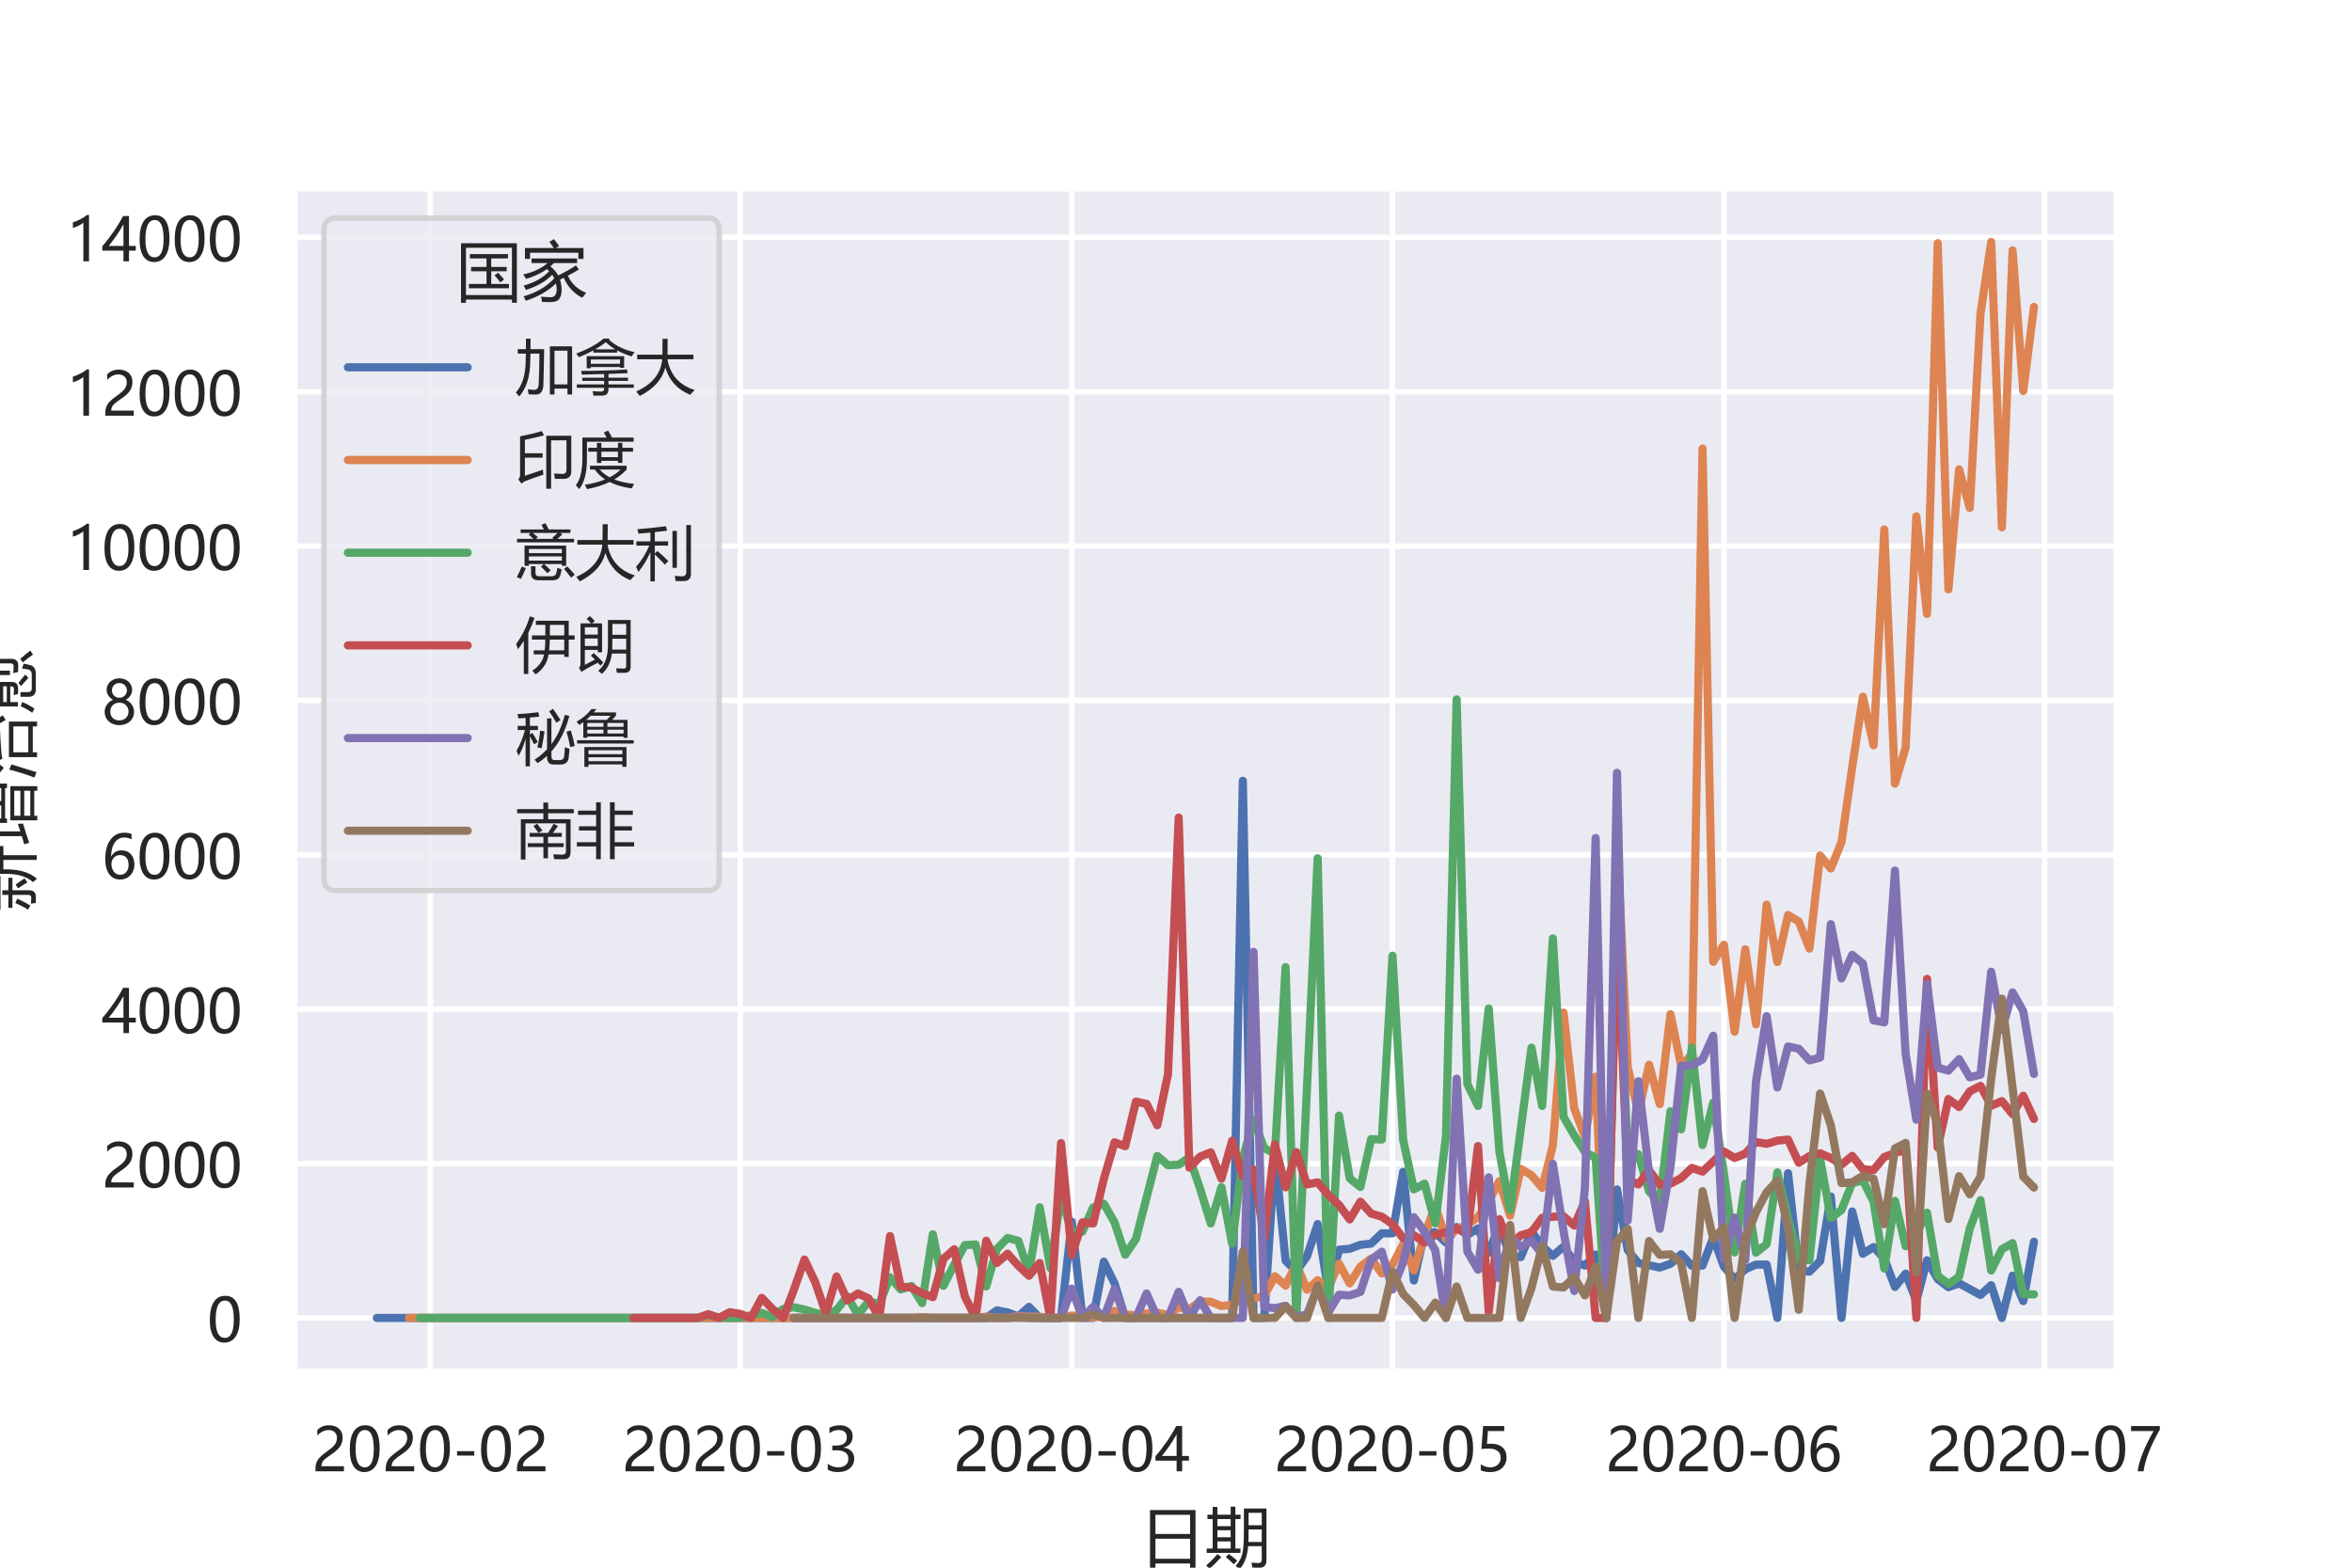 <?xml version="1.0" encoding="utf-8" standalone="no"?>
<!DOCTYPE svg PUBLIC "-//W3C//DTD SVG 1.1//EN"
  "http://www.w3.org/Graphics/SVG/1.1/DTD/svg11.dtd">
<!-- Created with matplotlib (https://matplotlib.org/) -->
<svg height="288pt" version="1.1" viewBox="0 0 432 288" width="432pt" xmlns="http://www.w3.org/2000/svg" xmlns:xlink="http://www.w3.org/1999/xlink">
 <defs>
  <style type="text/css">*{stroke-linecap:butt;stroke-linejoin:round;}</style>
 </defs>
 <g id="figure_1">
  <g id="patch_1">
   <path d="M 0 288 
L 432 288 
L 432 0 
L 0 0 
z
" style="fill:#ffffff;"/>
  </g>
  <g id="axes_1">
   <g id="patch_2">
    <path d="M 54 252 
L 388.8 252 
L 388.8 34.56 
L 54 34.56 
z
" style="fill:#eaeaf2;"/>
   </g>
   <g id="matplotlib.axis_1">
    <g id="xtick_1">
     <g id="line2d_1">
      <path clip-path="url(#p9fa2fd46ca)" d="M 79.036 252 
L 79.036 34.56 
" style="fill:none;stroke:#ffffff;stroke-linecap:round;"/>
     </g>
     <g id="text_1">
      <!-- 2020-02 -->
      <g style="fill:#262626;" transform="translate(57.305 270.293)scale(0.11 -0.11)">
       <defs>
        <path d="M 41.656 55.812 
Q 41.656 61.922 37.797 65.406 
Q 33.938 68.891 27.297 68.891 
Q 22.609 68.891 17.812 66.5 
Q 13.031 64.109 8.891 59.672 
L 8.891 68.953 
Q 12.594 72.797 17.297 74.844 
Q 22.016 76.906 28.375 76.906 
Q 38.625 76.906 44.875 71.406 
Q 51.125 65.922 51.125 56.547 
Q 51.125 48.188 47.281 42.078 
Q 43.453 35.984 34.188 29.594 
Q 24.703 23.047 21.5 20.219 
Q 18.312 17.391 17.031 14.797 
Q 15.766 12.203 15.766 8.5 
L 53.375 8.5 
L 53.375 0 
L 5.812 0 
L 5.812 3.766 
Q 5.812 10.297 7.594 14.859 
Q 9.375 19.438 13.469 23.75 
Q 17.578 28.078 26.266 34.125 
Q 35.156 40.375 38.406 45.094 
Q 41.656 49.812 41.656 55.812 
z
" id="MicrosoftYaHei-50"/>
        <path d="M 4.438 36.328 
Q 4.438 56.344 11.078 66.625 
Q 17.719 76.906 30.328 76.906 
Q 54.344 76.906 54.344 38.141 
Q 54.344 19 47.578 8.859 
Q 40.828 -1.266 28.609 -1.266 
Q 17.094 -1.266 10.766 8.344 
Q 4.438 17.969 4.438 36.328 
z
M 14.203 36.766 
Q 14.203 6.641 29.5 6.641 
Q 44.531 6.641 44.531 37.25 
Q 44.531 68.953 29.781 68.953 
Q 14.203 68.953 14.203 36.766 
z
" id="MicrosoftYaHei-48"/>
        <path d="M 36.375 26.266 
L 7.625 26.266 
L 7.625 33.641 
L 36.375 33.641 
z
" id="MicrosoftYaHei-45"/>
       </defs>
       <use xlink:href="#MicrosoftYaHei-50"/>
       <use x="58.643" xlink:href="#MicrosoftYaHei-48"/>
       <use x="117.285" xlink:href="#MicrosoftYaHei-50"/>
       <use x="175.928" xlink:href="#MicrosoftYaHei-48"/>
       <use x="234.57" xlink:href="#MicrosoftYaHei-45"/>
       <use x="277.832" xlink:href="#MicrosoftYaHei-48"/>
       <use x="336.475" xlink:href="#MicrosoftYaHei-50"/>
      </g>
     </g>
    </g>
    <g id="xtick_2">
     <g id="line2d_2">
      <path clip-path="url(#p9fa2fd46ca)" d="M 135.982 252 
L 135.982 34.56 
" style="fill:none;stroke:#ffffff;stroke-linecap:round;"/>
     </g>
     <g id="text_2">
      <!-- 2020-03 -->
      <g style="fill:#262626;" transform="translate(114.251 270.293)scale(0.11 -0.11)">
       <defs>
        <path d="M 6.984 12.641 
Q 14.75 6.641 24.516 6.641 
Q 32.328 6.641 36.891 10.469 
Q 41.453 14.312 41.453 20.75 
Q 41.453 35.109 20.906 35.109 
L 14.594 35.109 
L 14.594 43.016 
L 20.609 43.016 
Q 38.812 43.016 38.812 56.5 
Q 38.812 68.953 24.906 68.953 
Q 16.938 68.953 9.906 63.578 
L 9.906 72.609 
Q 17.328 76.906 27.25 76.906 
Q 36.922 76.906 42.781 71.844 
Q 48.641 66.797 48.641 58.734 
Q 48.641 43.891 33.5 39.656 
L 33.5 39.453 
Q 41.703 38.578 46.453 33.672 
Q 51.219 28.766 51.219 21.438 
Q 51.219 11.234 43.875 4.984 
Q 36.531 -1.266 24.312 -1.266 
Q 13.578 -1.266 6.984 2.734 
z
" id="MicrosoftYaHei-51"/>
       </defs>
       <use xlink:href="#MicrosoftYaHei-50"/>
       <use x="58.643" xlink:href="#MicrosoftYaHei-48"/>
       <use x="117.285" xlink:href="#MicrosoftYaHei-50"/>
       <use x="175.928" xlink:href="#MicrosoftYaHei-48"/>
       <use x="234.57" xlink:href="#MicrosoftYaHei-45"/>
       <use x="277.832" xlink:href="#MicrosoftYaHei-48"/>
       <use x="336.475" xlink:href="#MicrosoftYaHei-51"/>
      </g>
     </g>
    </g>
    <g id="xtick_3">
     <g id="line2d_3">
      <path clip-path="url(#p9fa2fd46ca)" d="M 196.855 252 
L 196.855 34.56 
" style="fill:none;stroke:#ffffff;stroke-linecap:round;"/>
     </g>
     <g id="text_3">
      <!-- 2020-04 -->
      <g style="fill:#262626;" transform="translate(175.124 270.293)scale(0.11 -0.11)">
       <defs>
        <path d="M 45.406 75.641 
L 45.406 25.688 
L 56.734 25.688 
L 56.734 17.781 
L 45.406 17.781 
L 45.406 0 
L 36.141 0 
L 36.141 17.781 
L 0.828 17.781 
L 0.828 25.25 
Q 10.25 35.844 19.766 49.656 
Q 29.297 63.484 35.5 75.641 
z
M 11.578 25.688 
L 36.141 25.688 
L 36.141 61.719 
Q 31.062 52.594 25.25 44.016 
Q 19.438 35.453 11.578 25.688 
z
" id="MicrosoftYaHei-52"/>
       </defs>
       <use xlink:href="#MicrosoftYaHei-50"/>
       <use x="58.643" xlink:href="#MicrosoftYaHei-48"/>
       <use x="117.285" xlink:href="#MicrosoftYaHei-50"/>
       <use x="175.928" xlink:href="#MicrosoftYaHei-48"/>
       <use x="234.57" xlink:href="#MicrosoftYaHei-45"/>
       <use x="277.832" xlink:href="#MicrosoftYaHei-48"/>
       <use x="336.475" xlink:href="#MicrosoftYaHei-52"/>
      </g>
     </g>
    </g>
    <g id="xtick_4">
     <g id="line2d_4">
      <path clip-path="url(#p9fa2fd46ca)" d="M 255.764 252 
L 255.764 34.56 
" style="fill:none;stroke:#ffffff;stroke-linecap:round;"/>
     </g>
     <g id="text_4">
      <!-- 2020-05 -->
      <g style="fill:#262626;" transform="translate(234.033 270.293)scale(0.11 -0.11)">
       <defs>
        <path d="M 51.469 23.344 
Q 51.469 12.25 44.109 5.469 
Q 36.766 -1.312 24.359 -1.312 
Q 13.719 -1.312 8.5 1.859 
L 8.5 11.625 
Q 16.156 6.641 24.125 6.641 
Q 32.031 6.641 36.891 11 
Q 41.75 15.375 41.75 22.609 
Q 41.75 29.828 36.688 33.859 
Q 31.641 37.891 22.406 37.891 
Q 15.281 37.891 9.578 37.25 
L 12.359 75.641 
L 47.703 75.641 
L 47.703 67.234 
L 20.406 67.234 
L 18.844 45.797 
L 25.734 46.094 
Q 37.75 46.094 44.609 40.109 
Q 51.469 34.125 51.469 23.344 
z
" id="MicrosoftYaHei-53"/>
       </defs>
       <use xlink:href="#MicrosoftYaHei-50"/>
       <use x="58.643" xlink:href="#MicrosoftYaHei-48"/>
       <use x="117.285" xlink:href="#MicrosoftYaHei-50"/>
       <use x="175.928" xlink:href="#MicrosoftYaHei-48"/>
       <use x="234.57" xlink:href="#MicrosoftYaHei-45"/>
       <use x="277.832" xlink:href="#MicrosoftYaHei-48"/>
       <use x="336.475" xlink:href="#MicrosoftYaHei-53"/>
      </g>
     </g>
    </g>
    <g id="xtick_5">
     <g id="line2d_5">
      <path clip-path="url(#p9fa2fd46ca)" d="M 316.636 252 
L 316.636 34.56 
" style="fill:none;stroke:#ffffff;stroke-linecap:round;"/>
     </g>
     <g id="text_5">
      <!-- 2020-06 -->
      <g style="fill:#262626;" transform="translate(294.905 270.293)scale(0.11 -0.11)">
       <defs>
        <path d="M 49.703 65.922 
Q 43.797 68.953 37.359 68.953 
Q 27.547 68.953 21.578 60.406 
Q 15.625 51.859 15.531 37.062 
L 15.766 37.062 
Q 21.141 47.469 32.906 47.469 
Q 42.719 47.469 48.578 41.062 
Q 54.438 34.672 54.438 24.078 
Q 54.438 12.984 47.672 5.859 
Q 40.922 -1.266 30.422 -1.266 
Q 18.891 -1.266 12.328 7.734 
Q 5.766 16.75 5.766 33.297 
Q 5.766 53.328 14.375 65.109 
Q 23 76.906 37.062 76.906 
Q 45.125 76.906 49.703 74.703 
z
M 16.109 24.75 
Q 16.109 17.281 20.094 11.953 
Q 24.078 6.641 30.672 6.641 
Q 36.922 6.641 40.828 11.234 
Q 44.734 15.828 44.734 23.047 
Q 44.734 30.859 41.047 35.203 
Q 37.359 39.547 30.562 39.547 
Q 24.125 39.547 20.109 35.156 
Q 16.109 30.766 16.109 24.75 
z
" id="MicrosoftYaHei-54"/>
       </defs>
       <use xlink:href="#MicrosoftYaHei-50"/>
       <use x="58.643" xlink:href="#MicrosoftYaHei-48"/>
       <use x="117.285" xlink:href="#MicrosoftYaHei-50"/>
       <use x="175.928" xlink:href="#MicrosoftYaHei-48"/>
       <use x="234.57" xlink:href="#MicrosoftYaHei-45"/>
       <use x="277.832" xlink:href="#MicrosoftYaHei-48"/>
       <use x="336.475" xlink:href="#MicrosoftYaHei-54"/>
      </g>
     </g>
    </g>
    <g id="xtick_6">
     <g id="line2d_6">
      <path clip-path="url(#p9fa2fd46ca)" d="M 375.545 252 
L 375.545 34.56 
" style="fill:none;stroke:#ffffff;stroke-linecap:round;"/>
     </g>
     <g id="text_6">
      <!-- 2020-07 -->
      <g style="fill:#262626;" transform="translate(353.814 270.293)scale(0.11 -0.11)">
       <defs>
        <path d="M 53.469 69.734 
Q 41.547 48.922 34.734 31.219 
Q 27.938 13.531 26.312 0 
L 16.359 0 
Q 18.172 13.328 24.906 30.422 
Q 31.641 47.516 42.922 67.188 
L 5.422 67.188 
L 5.422 75.641 
L 53.469 75.641 
z
" id="MicrosoftYaHei-55"/>
       </defs>
       <use xlink:href="#MicrosoftYaHei-50"/>
       <use x="58.643" xlink:href="#MicrosoftYaHei-48"/>
       <use x="117.285" xlink:href="#MicrosoftYaHei-50"/>
       <use x="175.928" xlink:href="#MicrosoftYaHei-48"/>
       <use x="234.57" xlink:href="#MicrosoftYaHei-45"/>
       <use x="277.832" xlink:href="#MicrosoftYaHei-48"/>
       <use x="336.475" xlink:href="#MicrosoftYaHei-55"/>
      </g>
     </g>
    </g>
    <g id="text_7">
     <!-- 日期 -->
     <g style="fill:#262626;" transform="translate(209.4 286.62)scale(0.12 -0.12)">
      <defs>
       <path d="M 15.234 76.703 
L 84.859 76.703 
L 84.859 -11.969 
L 76.562 -11.969 
L 76.562 -5.031 
L 23.531 -5.031 
L 23.531 -11.969 
L 15.234 -11.969 
z
M 23.531 32.859 
L 23.531 2.094 
L 76.562 2.094 
L 76.562 32.859 
z
M 23.531 69.391 
L 23.531 40.188 
L 76.562 40.188 
L 76.562 69.391 
z
" id="MicrosoftYaHei-26085"/>
       <path d="M 58.891 79.156 
L 93.453 79.156 
L 93.453 -0.047 
Q 93.453 -11.578 82.516 -11.578 
Q 77.047 -11.578 71.781 -11.281 
Q 71.391 -8.062 70.609 -3.766 
Q 77.734 -4.438 80.859 -4.438 
Q 86.234 -4.438 86.234 0.922 
L 86.234 21.438 
L 65.328 21.438 
Q 64.266 0.047 52.344 -14.109 
Q 49.703 -11.375 46.484 -8.641 
Q 54.391 0.438 56.547 10.203 
Q 58.891 19.578 58.891 42.828 
z
M 1.953 17.828 
L 11.141 17.828 
L 11.141 62.938 
L 3.125 62.938 
L 3.125 69.578 
L 11.141 69.578 
L 11.141 81.5 
L 18.359 81.5 
L 18.359 69.578 
L 38.672 69.578 
L 38.672 81.891 
L 45.906 81.891 
L 45.906 69.578 
L 53.812 69.578 
L 53.812 62.938 
L 45.906 62.938 
L 45.906 17.828 
L 53.719 17.828 
L 53.719 11.188 
L 1.953 11.188 
z
M 65.766 27.875 
L 86.234 27.875 
L 86.234 47.016 
L 66.109 47.016 
Q 66.219 34.422 65.766 27.875 
z
M 86.234 72.516 
L 66.109 72.516 
L 66.109 53.469 
L 86.234 53.469 
z
M 18.359 17.828 
L 38.672 17.828 
L 38.672 28.766 
L 18.359 28.766 
z
M 18.359 35.016 
L 38.672 35.016 
L 38.672 45.844 
L 18.359 45.844 
z
M 18.359 52.094 
L 38.672 52.094 
L 38.672 62.938 
L 18.359 62.938 
z
M 18.359 9.328 
L 24.312 4.641 
Q 14.453 -6 6.344 -13.234 
Q 4.297 -10.891 1.172 -8.062 
Q 10.453 -0.141 18.359 9.328 
z
M 31.156 4.734 
L 35.844 9.516 
Q 42.672 4.438 48.734 -0.734 
L 43.562 -6.297 
Q 38.094 -0.828 31.156 4.734 
z
" id="MicrosoftYaHei-26399"/>
      </defs>
      <use xlink:href="#MicrosoftYaHei-26085"/>
      <use x="100" xlink:href="#MicrosoftYaHei-26399"/>
     </g>
    </g>
   </g>
   <g id="matplotlib.axis_2">
    <g id="ytick_1">
     <g id="line2d_7">
      <path clip-path="url(#p9fa2fd46ca)" d="M 54 242.116 
L 388.8 242.116 
" style="fill:none;stroke:#ffffff;stroke-linecap:round;"/>
     </g>
     <g id="text_8">
      <!-- 0 -->
      <g style="fill:#262626;" transform="translate(38.05 246.513)scale(0.11 -0.11)">
       <use xlink:href="#MicrosoftYaHei-48"/>
      </g>
     </g>
    </g>
    <g id="ytick_2">
     <g id="line2d_8">
      <path clip-path="url(#p9fa2fd46ca)" d="M 54 213.758 
L 388.8 213.758 
" style="fill:none;stroke:#ffffff;stroke-linecap:round;"/>
     </g>
     <g id="text_9">
      <!-- 2000 -->
      <g style="fill:#262626;" transform="translate(18.698 218.154)scale(0.11 -0.11)">
       <use xlink:href="#MicrosoftYaHei-50"/>
       <use x="58.643" xlink:href="#MicrosoftYaHei-48"/>
       <use x="117.285" xlink:href="#MicrosoftYaHei-48"/>
       <use x="175.928" xlink:href="#MicrosoftYaHei-48"/>
      </g>
     </g>
    </g>
    <g id="ytick_3">
     <g id="line2d_9">
      <path clip-path="url(#p9fa2fd46ca)" d="M 54 185.399 
L 388.8 185.399 
" style="fill:none;stroke:#ffffff;stroke-linecap:round;"/>
     </g>
     <g id="text_10">
      <!-- 4000 -->
      <g style="fill:#262626;" transform="translate(18.698 189.796)scale(0.11 -0.11)">
       <use xlink:href="#MicrosoftYaHei-52"/>
       <use x="58.643" xlink:href="#MicrosoftYaHei-48"/>
       <use x="117.285" xlink:href="#MicrosoftYaHei-48"/>
       <use x="175.928" xlink:href="#MicrosoftYaHei-48"/>
      </g>
     </g>
    </g>
    <g id="ytick_4">
     <g id="line2d_10">
      <path clip-path="url(#p9fa2fd46ca)" d="M 54 157.041 
L 388.8 157.041 
" style="fill:none;stroke:#ffffff;stroke-linecap:round;"/>
     </g>
     <g id="text_11">
      <!-- 6000 -->
      <g style="fill:#262626;" transform="translate(18.698 161.438)scale(0.11 -0.11)">
       <use xlink:href="#MicrosoftYaHei-54"/>
       <use x="58.643" xlink:href="#MicrosoftYaHei-48"/>
       <use x="117.285" xlink:href="#MicrosoftYaHei-48"/>
       <use x="175.928" xlink:href="#MicrosoftYaHei-48"/>
      </g>
     </g>
    </g>
    <g id="ytick_5">
     <g id="line2d_11">
      <path clip-path="url(#p9fa2fd46ca)" d="M 54 128.682 
L 388.8 128.682 
" style="fill:none;stroke:#ffffff;stroke-linecap:round;"/>
     </g>
     <g id="text_12">
      <!-- 8000 -->
      <g style="fill:#262626;" transform="translate(18.698 133.079)scale(0.11 -0.11)">
       <defs>
        <path d="M 4.781 21.094 
Q 4.781 27.641 8.688 33.156 
Q 12.594 38.672 18.75 41.016 
Q 13.812 43.797 10.938 48.141 
Q 8.062 52.484 8.062 57.562 
Q 8.062 62.938 10.812 67.375 
Q 13.578 71.828 18.484 74.359 
Q 23.391 76.906 29.297 76.906 
Q 35.25 76.906 40.188 74.391 
Q 45.125 71.875 47.859 67.422 
Q 50.594 62.984 50.594 57.562 
Q 50.594 52.594 47.781 48.219 
Q 44.969 43.844 39.984 41.016 
Q 46.141 38.625 50 33.109 
Q 53.859 27.594 53.859 21.094 
Q 53.859 14.656 50.781 9.547 
Q 47.703 4.438 42.031 1.609 
Q 36.375 -1.219 29.297 -1.219 
Q 22.266 -1.219 16.641 1.609 
Q 11.031 4.438 7.906 9.562 
Q 4.781 14.703 4.781 21.094 
z
M 14.156 21.531 
Q 14.156 14.797 18.312 10.734 
Q 22.469 6.688 29.344 6.688 
Q 36.078 6.688 40.344 10.812 
Q 44.625 14.938 44.625 21.531 
Q 44.625 27.781 40.297 32.047 
Q 35.984 36.328 29.344 36.328 
Q 22.75 36.328 18.453 32.156 
Q 14.156 27.984 14.156 21.531 
z
M 16.891 56.781 
Q 16.891 51.703 20.5 48.062 
Q 24.125 44.438 29.344 44.438 
Q 34.469 44.438 38.203 48.094 
Q 41.938 51.766 41.938 56.781 
Q 41.938 61.922 38.344 65.484 
Q 34.766 69.047 29.344 69.047 
Q 23.969 69.047 20.422 65.547 
Q 16.891 62.062 16.891 56.781 
z
" id="MicrosoftYaHei-56"/>
       </defs>
       <use xlink:href="#MicrosoftYaHei-56"/>
       <use x="58.643" xlink:href="#MicrosoftYaHei-48"/>
       <use x="117.285" xlink:href="#MicrosoftYaHei-48"/>
       <use x="175.928" xlink:href="#MicrosoftYaHei-48"/>
      </g>
     </g>
    </g>
    <g id="ytick_6">
     <g id="line2d_12">
      <path clip-path="url(#p9fa2fd46ca)" d="M 54 100.324 
L 388.8 100.324 
" style="fill:none;stroke:#ffffff;stroke-linecap:round;"/>
     </g>
     <g id="text_13">
      <!-- 10000 -->
      <g style="fill:#262626;" transform="translate(12.248 104.721)scale(0.11 -0.11)">
       <defs>
        <path d="M 27.828 0 
L 27.828 64.703 
Q 25.594 62.453 20.234 59.672 
Q 14.891 56.891 10.359 55.766 
L 10.359 65.141 
Q 16.359 66.797 23.188 70.438 
Q 30.031 74.078 33.688 77.297 
L 37.312 77.297 
L 37.312 0 
z
" id="MicrosoftYaHei-49"/>
       </defs>
       <use xlink:href="#MicrosoftYaHei-49"/>
       <use x="58.643" xlink:href="#MicrosoftYaHei-48"/>
       <use x="117.285" xlink:href="#MicrosoftYaHei-48"/>
       <use x="175.928" xlink:href="#MicrosoftYaHei-48"/>
       <use x="234.57" xlink:href="#MicrosoftYaHei-48"/>
      </g>
     </g>
    </g>
    <g id="ytick_7">
     <g id="line2d_13">
      <path clip-path="url(#p9fa2fd46ca)" d="M 54 71.966 
L 388.8 71.966 
" style="fill:none;stroke:#ffffff;stroke-linecap:round;"/>
     </g>
     <g id="text_14">
      <!-- 12000 -->
      <g style="fill:#262626;" transform="translate(12.248 76.362)scale(0.11 -0.11)">
       <use xlink:href="#MicrosoftYaHei-49"/>
       <use x="58.643" xlink:href="#MicrosoftYaHei-50"/>
       <use x="117.285" xlink:href="#MicrosoftYaHei-48"/>
       <use x="175.928" xlink:href="#MicrosoftYaHei-48"/>
       <use x="234.57" xlink:href="#MicrosoftYaHei-48"/>
      </g>
     </g>
    </g>
    <g id="ytick_8">
     <g id="line2d_14">
      <path clip-path="url(#p9fa2fd46ca)" d="M 54 43.607 
L 388.8 43.607 
" style="fill:none;stroke:#ffffff;stroke-linecap:round;"/>
     </g>
     <g id="text_15">
      <!-- 14000 -->
      <g style="fill:#262626;" transform="translate(12.248 48.004)scale(0.11 -0.11)">
       <use xlink:href="#MicrosoftYaHei-49"/>
       <use x="58.643" xlink:href="#MicrosoftYaHei-52"/>
       <use x="117.285" xlink:href="#MicrosoftYaHei-48"/>
       <use x="175.928" xlink:href="#MicrosoftYaHei-48"/>
       <use x="234.57" xlink:href="#MicrosoftYaHei-48"/>
      </g>
     </g>
    </g>
    <g id="text_16">
     <!-- 新增治愈 -->
     <g style="fill:#262626;" transform="translate(5.265 167.28)rotate(-90)scale(0.12 -0.12)">
      <defs>
       <path d="M 56.156 74.953 
Q 76.375 75.141 93.453 78.953 
L 96 71.438 
Q 76.656 68.891 63.094 68.109 
L 63.094 45.359 
L 98.734 45.359 
L 98.734 38.719 
L 84.766 38.719 
L 84.766 -12.453 
L 77.547 -12.453 
L 77.547 38.719 
L 63.094 38.719 
L 63.094 33.938 
Q 63.094 3.953 48.734 -12.75 
Q 46.391 -9.719 43.562 -6.5 
Q 56.156 7.281 56.156 34.234 
z
M 4.109 31.109 
L 24.031 31.109 
L 24.031 40.375 
L 31.062 40.375 
L 31.062 31.109 
L 50.203 31.109 
L 50.203 24.859 
L 31.062 24.859 
L 31.062 -0.641 
Q 31.062 -10.984 21.094 -10.984 
Q 16.891 -10.984 11.625 -10.891 
Q 11.234 -7.672 10.547 -3.469 
Q 16.219 -4.047 19.438 -4.047 
Q 24.031 -4.047 24.031 0.922 
L 24.031 24.859 
L 4.109 24.859 
z
M 1.375 49.359 
L 17.094 49.359 
Q 12.938 55.953 9.281 60.688 
L 14.547 64.406 
Q 17.781 60.5 22.859 53.375 
L 17.328 49.359 
L 30.219 49.359 
Q 35.547 57.031 40.047 64.5 
L 46.969 60.594 
Q 42.234 54.5 37.938 49.359 
L 52.734 49.359 
L 52.734 43.109 
L 1.375 43.109 
z
M 4.5 72.016 
L 25.594 72.016 
Q 23.484 76.031 20.797 80.719 
L 27.047 83.641 
Q 30.078 78.656 32.719 73.578 
L 29.438 72.016 
L 50.203 72.016 
L 50.203 65.766 
L 4.5 65.766 
z
M 11.625 20.453 
L 18.266 17.328 
Q 12.984 6.297 7.812 -2.594 
Q 4.984 -0.828 1.375 0.922 
Q 6.156 8.344 11.625 20.453 
z
M 39.75 19.969 
Q 45.219 12.547 49.312 6.297 
L 43.062 2 
Q 38.766 9.516 33.984 16.156 
z
" id="MicrosoftYaHei-26032"/>
       <path d="M 34.188 69.672 
L 50.922 69.672 
Q 47.516 74.703 43.359 79.938 
L 48.922 83.844 
Q 54 77.984 57.719 72.906 
L 53.172 69.672 
L 69.578 69.672 
Q 74.359 76.375 78.906 83.938 
L 85.938 79.938 
Q 81.781 74.562 77.781 69.672 
L 94.344 69.672 
L 94.344 33.156 
L 87.5 33.156 
L 87.5 36.078 
L 41.016 36.078 
L 41.016 33.156 
L 34.188 33.156 
z
M 38.094 28.078 
L 90.438 28.078 
L 90.438 -13.234 
L 83.406 -13.234 
L 83.406 -8.547 
L 45.125 -8.547 
L 45.125 -13.234 
L 38.094 -13.234 
z
M 1.266 6.688 
Q 7.281 8.406 13.969 10.5 
L 13.969 50.828 
L 2.25 50.828 
L 2.25 57.766 
L 13.969 57.766 
L 13.969 82.172 
L 21.188 82.172 
L 21.188 57.766 
L 31.25 57.766 
L 31.25 50.828 
L 21.188 50.828 
L 21.188 12.797 
Q 26.703 14.547 32.719 16.547 
Q 32.906 11.859 33.203 8.641 
Q 20.406 4.938 3.906 -0.828 
z
M 87.5 63.812 
L 67.578 63.812 
L 67.578 41.938 
L 87.5 41.938 
z
M 41.016 41.938 
L 60.844 41.938 
L 60.844 63.812 
L 41.016 63.812 
z
M 83.406 22.016 
L 45.125 22.016 
L 45.125 12.641 
L 83.406 12.641 
z
M 45.125 -2.484 
L 83.406 -2.484 
L 83.406 6.781 
L 45.125 6.781 
z
M 83.594 56.391 
Q 78.219 47.906 75.875 45.062 
L 70.609 48.188 
Q 74.125 52.984 77.828 59.812 
z
M 44.734 56.203 
L 49.703 59.422 
Q 54.109 53.766 57.328 48.781 
L 51.859 45.266 
Q 48.734 50.438 44.734 56.203 
z
" id="MicrosoftYaHei-22686"/>
       <path d="M 34.859 30.219 
L 89.359 30.219 
L 89.359 -12.844 
L 81.938 -12.844 
L 81.938 -6.297 
L 42.281 -6.297 
L 42.281 -12.844 
L 34.859 -12.844 
z
M 78.422 70.062 
Q 89.547 55.031 98.828 39.594 
L 91.797 35.297 
Q 89.156 39.891 86.531 44.344 
Q 57.719 43.109 40.531 41.656 
Q 36.625 41.266 32.516 40.094 
L 28.609 47.703 
Q 32.625 49.172 35.75 52.688 
Q 45.797 64.703 54.984 83.344 
L 62.797 80.125 
Q 52.938 63.422 42.391 49.266 
Q 60.203 49.859 82.516 50.922 
Q 77.438 58.984 72.266 66.359 
z
M 81.938 23.391 
L 42.281 23.391 
L 42.281 0.531 
L 81.938 0.531 
z
M 15.828 29.734 
Q 19.734 27.875 23.828 26.312 
Q 16.703 4.344 11.922 -11.969 
L 3.609 -8.844 
Q 10.25 7.953 15.828 29.734 
z
M 10.359 81.391 
Q 20.906 74.172 28.422 68.109 
Q 25.297 64.5 22.953 61.766 
Q 15.531 68.406 5.562 75.828 
z
M 6.344 56.984 
Q 15.328 51.031 23.828 44.484 
Q 22.359 43.016 18.562 38.031 
Q 8.797 46.141 1.562 51.422 
z
" id="MicrosoftYaHei-27835"/>
       <path d="M 19.234 16.547 
L 12.5 16.547 
L 12.5 55.328 
L 50 55.328 
L 50 26.219 
Q 50 16.156 40.234 16.156 
Q 37.016 16.156 31.344 16.359 
Q 30.766 19.672 29.984 23.094 
Q 35.359 22.516 39.156 22.516 
Q 43.266 22.516 43.266 26.906 
L 43.266 28.172 
L 19.234 28.172 
z
M 56.734 83.062 
L 55.078 81.688 
Q 71.297 68.703 98.641 62.359 
Q 96.578 59.812 93.844 55.609 
Q 79 60.203 67.969 65.766 
L 67.969 61.188 
L 31.938 61.188 
L 31.938 66.359 
Q 20.609 60.688 5.859 55.219 
Q 3.812 58.453 1.375 61.188 
Q 29.688 69.969 46.969 83.062 
z
M 27.25 12.547 
L 34.469 12.547 
L 34.469 0.922 
Q 34.469 -4.734 40.047 -4.734 
L 60.938 -4.734 
Q 67.969 -4.734 69.141 0.828 
Q 69.922 4.641 70.609 10.203 
Q 74.125 8.844 77.938 7.672 
Q 76.953 1.906 75.781 -2.391 
Q 73.531 -10.984 62.203 -10.984 
L 39.156 -10.984 
Q 27.25 -10.984 27.25 0.047 
z
M 78.422 55.609 
L 85.359 55.609 
L 85.359 26.703 
Q 85.359 15.969 75.297 15.969 
Q 71.781 15.969 65.141 16.156 
Q 64.453 20.062 63.375 23.688 
Q 69.344 23 73.922 23 
Q 78.422 23 78.422 27.984 
z
M 50.203 77.484 
Q 41.703 71.234 32.328 66.656 
L 66.406 66.656 
Q 56.938 71.625 50.203 77.484 
z
M 60.547 52.984 
L 67.281 52.984 
L 67.281 28.656 
L 60.547 28.656 
z
M 12.703 12.25 
L 19.344 9.812 
Q 14.938 -0.344 9.188 -8.844 
Q 6.25 -7.078 2.734 -5.422 
Q 8.891 2.781 12.703 12.25 
z
M 79.891 9.031 
L 85.25 12.844 
Q 92.188 5.219 98.047 -2.391 
L 92 -6.688 
Q 87.016 0.531 79.891 9.031 
z
M 19.234 33.453 
L 43.266 33.453 
L 43.266 39.016 
L 19.234 39.016 
z
M 43.266 49.859 
L 19.234 49.859 
L 19.234 44.281 
L 43.266 44.281 
z
M 43.75 11.469 
L 48.25 15.672 
Q 55.172 10.594 61.234 5.328 
L 56.25 0.344 
Q 50.297 6 43.75 11.469 
z
" id="MicrosoftYaHei-24840"/>
      </defs>
      <use xlink:href="#MicrosoftYaHei-26032"/>
      <use x="100" xlink:href="#MicrosoftYaHei-22686"/>
      <use x="200" xlink:href="#MicrosoftYaHei-27835"/>
      <use x="300" xlink:href="#MicrosoftYaHei-24840"/>
     </g>
    </g>
   </g>
   <g id="line2d_15">
    <path clip-path="url(#p9fa2fd46ca)" d="M 69.218 242.116 
L 181.145 242.116 
L 183.109 240.727 
L 185.073 241.11 
L 187.036 241.847 
L 189 240.089 
L 190.964 242.116 
L 194.891 242.116 
L 196.855 224.435 
L 198.818 242.116 
L 200.782 242.116 
L 202.745 231.78 
L 204.709 235.75 
L 206.673 242.116 
L 226.309 242.116 
L 228.273 143.443 
L 230.236 242.116 
L 232.2 242.116 
L 234.164 212.141 
L 236.127 231.581 
L 238.091 233.58 
L 240.055 230.801 
L 242.018 224.874 
L 243.982 237.31 
L 245.945 229.582 
L 247.909 229.412 
L 249.873 228.689 
L 251.836 228.462 
L 253.8 226.576 
L 255.764 226.576 
L 257.727 215.275 
L 259.691 235.239 
L 261.655 226.42 
L 263.618 226.392 
L 265.582 228.277 
L 267.545 225.413 
L 269.509 226.86 
L 271.473 225.683 
L 273.436 230.163 
L 275.4 225.016 
L 277.364 230.787 
L 279.327 230.943 
L 281.291 226.207 
L 283.255 228.972 
L 285.218 230.716 
L 287.182 229.015 
L 289.145 231.751 
L 291.109 232.503 
L 293.073 230.461 
L 295.036 242.116 
L 297 218.508 
L 298.964 229.653 
L 300.927 232.035 
L 304.855 232.857 
L 306.818 232.177 
L 308.782 230.418 
L 310.745 232.531 
L 312.709 232.503 
L 314.673 227.342 
L 316.636 232.687 
L 318.6 235.013 
L 320.564 233.169 
L 322.527 232.319 
L 324.491 232.319 
L 326.455 242.116 
L 328.418 215.53 
L 330.382 233.339 
L 332.345 233.609 
L 334.309 231.652 
L 336.273 219.812 
L 338.236 242.116 
L 340.2 222.563 
L 342.164 230.333 
L 344.127 229.1 
L 346.091 231.198 
L 348.055 236.43 
L 350.018 233.977 
L 351.982 238.997 
L 353.945 231.524 
L 355.909 234.97 
L 357.873 236.473 
L 359.836 235.764 
L 363.764 237.905 
L 365.727 236.104 
L 367.691 242.116 
L 369.655 234.346 
L 371.618 239.025 
L 373.582 228.121 
L 373.582 228.121 
" style="fill:none;stroke:#4c72b0;stroke-linecap:round;stroke-width:1.5;"/>
   </g>
   <g id="line2d_16">
    <path clip-path="url(#p9fa2fd46ca)" d="M 75.109 242.116 
L 167.4 242.116 
L 169.364 241.96 
L 171.327 242.116 
L 179.182 242.116 
L 181.145 241.875 
L 183.109 242.088 
L 185.073 242.116 
L 187.036 241.776 
L 189 241.918 
L 190.964 241.904 
L 192.927 242.116 
L 194.891 242.031 
L 196.855 241.663 
L 200.782 242.017 
L 202.745 241.833 
L 204.709 240.826 
L 206.673 241.478 
L 208.636 241.634 
L 210.6 241.294 
L 212.564 241.166 
L 214.527 241.578 
L 216.491 240.174 
L 218.455 240.528 
L 220.418 239.068 
L 222.382 239.139 
L 224.345 239.933 
L 226.309 239.692 
L 228.273 238.543 
L 230.236 238.6 
L 232.2 238.047 
L 234.164 234.46 
L 236.127 236.189 
L 238.091 232.191 
L 240.055 236.941 
L 242.018 235.183 
L 243.982 236.501 
L 245.945 232.134 
L 247.909 235.764 
L 249.873 232.687 
L 251.836 231.213 
L 253.8 233.935 
L 255.764 232.304 
L 257.727 228.604 
L 259.691 233.396 
L 261.655 226.888 
L 263.618 221.5 
L 265.582 227.639 
L 267.545 225.824 
L 269.509 224.988 
L 271.473 223.57 
L 273.436 220.692 
L 275.4 216.991 
L 277.364 223.329 
L 279.327 214.736 
L 281.291 215.899 
L 283.255 218.224 
L 285.218 210.454 
L 287.182 186.023 
L 289.145 203.62 
L 291.109 208.809 
L 293.073 197.806 
L 295.036 242.116 
L 297 153.695 
L 298.964 196.034 
L 300.927 204.442 
L 302.891 195.608 
L 304.855 202.84 
L 306.818 186.321 
L 308.782 195.807 
L 310.745 193.708 
L 312.709 82.401 
L 314.673 176.693 
L 316.636 173.56 
L 318.6 189.54 
L 320.564 174.396 
L 322.527 188.179 
L 324.491 166.187 
L 326.455 176.736 
L 328.418 168.101 
L 330.382 169.278 
L 332.345 174.269 
L 334.309 157.169 
L 336.273 159.551 
L 338.236 154.701 
L 340.2 140.933 
L 342.164 127.988 
L 344.127 136.921 
L 346.091 97.275 
L 348.055 143.968 
L 350.018 137.332 
L 351.982 94.865 
L 353.945 112.788 
L 355.909 44.671 
L 357.873 108.279 
L 359.836 86.23 
L 361.8 93.305 
L 363.764 57.616 
L 365.727 44.444 
L 367.691 96.864 
L 369.655 46.003 
L 371.618 71.824 
L 373.582 56.383 
L 373.582 56.383 
" style="fill:none;stroke:#dd8452;stroke-linecap:round;stroke-width:1.5;"/>
   </g>
   <g id="line2d_17">
    <path clip-path="url(#p9fa2fd46ca)" d="M 77.073 242.116 
L 128.127 242.116 
L 130.091 241.578 
L 132.055 242.045 
L 135.982 242.06 
L 139.909 241.181 
L 141.873 241.96 
L 143.836 240.472 
L 145.8 240.16 
L 147.764 240.571 
L 149.727 241.181 
L 151.691 241.648 
L 153.655 240.67 
L 155.618 238.146 
L 157.582 241.535 
L 159.545 239.096 
L 161.509 239.55 
L 163.473 234.644 
L 165.436 236.884 
L 167.4 236.246 
L 169.364 239.394 
L 171.327 226.746 
L 173.291 236.232 
L 175.255 232.347 
L 177.218 228.745 
L 179.182 228.618 
L 181.145 236.331 
L 183.109 229.44 
L 185.073 227.427 
L 187.036 227.951 
L 189 233.765 
L 190.964 221.783 
L 192.927 232.957 
L 194.891 219.571 
L 196.855 226.392 
L 198.818 226.264 
L 200.782 221.826 
L 202.745 221.131 
L 204.709 224.562 
L 206.673 230.504 
L 208.636 227.625 
L 212.564 212.354 
L 214.527 214.056 
L 216.491 213.971 
L 218.455 212.638 
L 220.418 218.338 
L 222.382 224.761 
L 224.345 218.083 
L 226.309 228.476 
L 228.273 212.737 
L 230.236 205.775 
L 232.2 210.922 
L 234.164 211.943 
L 236.127 177.672 
L 238.091 242.116 
L 242.018 157.679 
L 243.982 242.116 
L 245.945 204.938 
L 247.909 216.48 
L 249.873 218.068 
L 251.836 209.263 
L 253.8 209.348 
L 255.764 175.573 
L 257.727 209.447 
L 259.691 218.508 
L 261.655 217.444 
L 263.618 224.747 
L 265.582 208.767 
L 267.545 128.484 
L 269.509 199.139 
L 271.473 203.166 
L 273.436 185.286 
L 275.4 211.56 
L 277.364 222.251 
L 281.291 192.461 
L 283.255 203.166 
L 285.218 172.397 
L 287.182 205.179 
L 289.145 208.568 
L 291.109 211.631 
L 293.073 212.694 
L 295.036 242.116 
L 297 168.966 
L 298.964 211.489 
L 300.927 212.056 
L 302.891 218.877 
L 304.855 220.819 
L 306.818 204.159 
L 308.782 207.476 
L 310.745 192.446 
L 312.709 210.355 
L 314.673 202.57 
L 316.636 215.544 
L 318.6 230.092 
L 320.564 217.487 
L 322.527 230.121 
L 324.491 228.547 
L 326.455 215.374 
L 328.418 223.726 
L 330.382 231.354 
L 332.345 231.524 
L 334.309 212.879 
L 336.273 223.783 
L 338.236 222.28 
L 340.2 217.345 
L 342.164 216.877 
L 344.127 220.777 
L 346.091 233.042 
L 348.055 220.621 
L 350.018 228.944 
L 351.982 226.675 
L 353.945 222.79 
L 355.909 234.375 
L 357.873 235.877 
L 359.836 234.559 
L 361.8 225.683 
L 363.764 220.479 
L 365.727 233.41 
L 367.691 229.497 
L 369.655 228.377 
L 371.618 237.763 
L 373.582 237.792 
L 373.582 237.792 
" style="fill:none;stroke:#55a868;stroke-linecap:round;stroke-width:1.5;"/>
   </g>
   <g id="line2d_18">
    <path clip-path="url(#p9fa2fd46ca)" d="M 116.345 242.116 
L 128.127 242.116 
L 130.091 241.422 
L 132.055 242.116 
L 134.018 241.067 
L 135.982 241.379 
L 137.945 242.116 
L 139.909 238.43 
L 141.873 240.457 
L 143.836 242.116 
L 145.8 236.998 
L 147.764 231.397 
L 149.727 235.523 
L 151.691 241.266 
L 153.655 234.502 
L 155.618 238.883 
L 157.582 237.622 
L 159.545 238.529 
L 161.509 242.116 
L 163.473 227.072 
L 165.436 236.36 
L 167.4 236.544 
L 169.364 237.565 
L 171.327 238.302 
L 173.291 231.255 
L 175.255 229.497 
L 177.218 238.175 
L 179.182 242.116 
L 181.145 227.937 
L 183.109 232.021 
L 185.073 230.319 
L 187.036 232.531 
L 189 234.375 
L 190.964 232.021 
L 192.927 242.116 
L 194.891 210 
L 196.855 230.532 
L 198.818 224.562 
L 200.782 224.761 
L 202.745 216.58 
L 204.709 209.859 
L 206.673 210.568 
L 208.636 202.372 
L 210.6 202.797 
L 212.564 206.711 
L 214.527 197.367 
L 216.491 150.207 
L 218.455 214.509 
L 220.418 212.496 
L 222.382 211.688 
L 224.345 216.537 
L 226.309 209.561 
L 228.273 216.097 
L 230.236 214.85 
L 232.2 227.427 
L 234.164 210.213 
L 236.127 218.125 
L 238.091 211.659 
L 240.055 217.586 
L 242.018 217.218 
L 243.982 219.515 
L 245.945 221.358 
L 247.909 224.024 
L 249.873 220.762 
L 251.836 222.946 
L 253.8 223.513 
L 255.764 224.889 
L 257.727 227.483 
L 259.691 226.916 
L 261.655 228.292 
L 263.618 226.831 
L 265.582 226.349 
L 267.545 225.711 
L 269.509 226.618 
L 271.473 210.539 
L 273.436 240.996 
L 275.4 223.981 
L 277.364 228.859 
L 279.327 226.93 
L 281.291 226.363 
L 283.255 223.726 
L 285.218 223.527 
L 287.182 223.442 
L 289.145 225.144 
L 291.109 220.677 
L 293.073 242.116 
L 295.036 242.116 
L 297 169.76 
L 298.964 216.65 
L 300.927 217.6 
L 302.891 215.006 
L 304.855 217.671 
L 306.818 217.459 
L 308.782 216.424 
L 310.745 214.566 
L 312.709 215.233 
L 316.636 211.546 
L 318.6 212.723 
L 320.564 211.929 
L 322.527 209.802 
L 324.491 210.128 
L 326.455 209.547 
L 328.418 209.348 
L 330.382 213.602 
L 332.345 212.383 
L 334.309 211.872 
L 336.273 212.723 
L 338.236 213.956 
L 340.2 212.354 
L 342.164 214.807 
L 344.127 214.949 
L 346.091 212.553 
L 348.055 211.815 
L 350.018 211.22 
L 351.982 242.116 
L 353.945 179.827 
L 355.909 210.823 
L 357.873 201.904 
L 359.836 203.365 
L 361.8 200.486 
L 363.764 199.479 
L 365.727 203.138 
L 367.691 202.287 
L 369.655 204.683 
L 371.618 201.294 
L 373.582 205.562 
L 373.582 205.562 
" style="fill:none;stroke:#c44e52;stroke-linecap:round;stroke-width:1.5;"/>
   </g>
   <g id="line2d_19">
    <path clip-path="url(#p9fa2fd46ca)" d="M 145.8 242.116 
L 147.764 242.116 
L 149.727 242.116 
L 151.691 242.116 
L 153.655 242.116 
L 155.618 242.116 
L 157.582 242.116 
L 159.545 242.116 
L 161.509 242.116 
L 163.473 242.116 
L 165.436 242.116 
L 167.4 242.116 
L 169.364 242.116 
L 171.327 242.116 
L 173.291 242.116 
L 175.255 242.116 
L 177.218 242.116 
L 179.182 242.116 
L 181.145 242.102 
L 183.109 242.116 
L 185.073 242.116 
L 187.036 241.932 
L 189 242.116 
L 190.964 242.116 
L 192.927 242.116 
L 194.891 242.116 
L 196.855 236.728 
L 198.818 242.116 
L 200.782 240.089 
L 202.745 242.116 
L 204.709 236.771 
L 206.673 242.116 
L 208.636 242.116 
L 210.6 237.622 
L 212.564 242.116 
L 214.527 242.116 
L 216.491 237.324 
L 218.455 242.116 
L 220.418 238.869 
L 222.382 242.116 
L 224.345 242.116 
L 226.309 242.116 
L 228.273 242.116 
L 230.236 174.864 
L 232.2 240.089 
L 234.164 240.316 
L 236.127 239.89 
L 238.091 241.918 
L 240.055 241.478 
L 242.018 236.516 
L 243.982 241.067 
L 245.945 237.848 
L 247.909 237.99 
L 249.873 237.338 
L 251.836 231.425 
L 253.8 229.951 
L 255.764 236.898 
L 257.727 231.851 
L 259.691 223.612 
L 261.655 226.292 
L 263.618 229.681 
L 265.582 242.116 
L 267.545 198.161 
L 269.509 229.908 
L 271.473 233.269 
L 273.436 216.282 
L 275.4 234.814 
L 277.364 227.129 
L 279.327 229.1 
L 281.291 227.937 
L 283.255 230.39 
L 285.218 213.815 
L 287.182 226.165 
L 289.145 237.168 
L 291.109 218.224 
L 293.073 153.95 
L 295.036 242.116 
L 297 141.968 
L 298.964 224.236 
L 300.927 198.629 
L 302.891 215.459 
L 304.855 225.754 
L 306.818 214.368 
L 308.782 195.85 
L 310.745 195.708 
L 312.709 194.63 
L 314.673 190.277 
L 316.636 231.326 
L 318.6 223.698 
L 320.564 231.482 
L 322.527 198.7 
L 324.491 186.69 
L 326.455 199.777 
L 328.418 192.248 
L 330.382 192.659 
L 332.345 194.8 
L 334.309 194.29 
L 336.273 169.774 
L 338.236 179.756 
L 340.2 175.417 
L 342.164 177.019 
L 344.127 187.455 
L 346.091 187.81 
L 348.055 159.934 
L 350.018 193.666 
L 351.982 205.704 
L 353.945 180.72 
L 355.909 196.133 
L 357.873 196.686 
L 359.836 194.573 
L 361.8 197.92 
L 363.764 197.423 
L 365.727 178.522 
L 367.691 189.199 
L 369.655 182.308 
L 371.618 185.768 
L 373.582 197.296 
" style="fill:none;stroke:#8172b3;stroke-linecap:round;stroke-width:1.5;"/>
   </g>
   <g id="line2d_20">
    <path clip-path="url(#p9fa2fd46ca)" d="M 145.8 242.116 
L 147.764 242.116 
L 149.727 242.116 
L 151.691 242.116 
L 153.655 242.116 
L 155.618 242.116 
L 157.582 242.116 
L 159.545 242.116 
L 161.509 242.116 
L 163.473 242.116 
L 165.436 242.116 
L 167.4 242.116 
L 169.364 242.116 
L 171.327 242.116 
L 173.291 242.116 
L 175.255 242.116 
L 177.218 242.116 
L 179.182 242.116 
L 181.145 242.116 
L 183.109 242.116 
L 185.073 242.116 
L 187.036 242.102 
L 189 242.116 
L 190.964 242.116 
L 192.927 242.116 
L 194.891 242.116 
L 196.855 242.116 
L 198.818 242.116 
L 200.782 241.492 
L 202.745 242.116 
L 204.709 242.116 
L 206.673 242.116 
L 208.636 242.116 
L 210.6 242.116 
L 212.564 242.116 
L 214.527 242.116 
L 216.491 242.116 
L 218.455 242.116 
L 220.418 242.116 
L 222.382 242.116 
L 224.345 242.116 
L 226.309 242.116 
L 228.273 229.951 
L 230.236 242.116 
L 232.2 242.116 
L 234.164 242.116 
L 236.127 239.961 
L 238.091 242.116 
L 240.055 242.116 
L 242.018 236.189 
L 243.982 242.116 
L 245.945 242.116 
L 247.909 242.116 
L 249.873 242.116 
L 251.836 242.116 
L 253.8 242.116 
L 255.764 233.609 
L 257.727 237.735 
L 259.691 239.748 
L 261.655 242.116 
L 263.618 239.323 
L 265.582 242.116 
L 267.545 236.345 
L 269.509 242.116 
L 271.473 242.116 
L 273.436 242.116 
L 275.4 242.116 
L 277.364 225.045 
L 279.327 242.116 
L 281.291 236.615 
L 283.255 228.915 
L 285.218 236.345 
L 287.182 236.516 
L 289.145 234.63 
L 291.109 237.976 
L 293.073 232.73 
L 295.036 242.116 
L 297 228.079 
L 298.964 225.754 
L 300.927 242.116 
L 302.891 227.994 
L 304.855 230.532 
L 306.818 230.433 
L 308.782 232.049 
L 310.745 242.116 
L 312.709 218.834 
L 314.673 227.611 
L 316.636 225.456 
L 318.6 242.116 
L 320.564 227.625 
L 322.527 222.705 
L 324.491 219.018 
L 326.455 216.92 
L 328.418 225.527 
L 330.382 240.613 
L 332.345 217.515 
L 334.309 200.897 
L 336.273 206.682 
L 338.236 217.345 
L 340.2 217.218 
L 342.164 215.998 
L 344.127 216.551 
L 346.091 224.903 
L 348.055 210.979 
L 350.018 209.958 
L 351.982 233.765 
L 353.945 200.926 
L 355.909 206.654 
L 357.873 223.939 
L 359.836 216.083 
L 361.8 219.415 
L 363.764 216.183 
L 365.727 198.161 
L 367.691 183.457 
L 369.655 199.82 
L 371.618 216.154 
L 373.582 218.168 
" style="fill:none;stroke:#937860;stroke-linecap:round;stroke-width:1.5;"/>
   </g>
   <g id="line2d_21"/>
   <g id="line2d_22"/>
   <g id="line2d_23"/>
   <g id="line2d_24"/>
   <g id="line2d_25"/>
   <g id="line2d_26"/>
   <g id="patch_3">
    <path d="M 54 252 
L 54 34.56 
" style="fill:none;stroke:#ffffff;stroke-linecap:square;stroke-linejoin:miter;stroke-width:1.25;"/>
   </g>
   <g id="patch_4">
    <path d="M 388.8 252 
L 388.8 34.56 
" style="fill:none;stroke:#ffffff;stroke-linecap:square;stroke-linejoin:miter;stroke-width:1.25;"/>
   </g>
   <g id="patch_5">
    <path d="M 54 252 
L 388.8 252 
" style="fill:none;stroke:#ffffff;stroke-linecap:square;stroke-linejoin:miter;stroke-width:1.25;"/>
   </g>
   <g id="patch_6">
    <path d="M 54 34.56 
L 388.8 34.56 
" style="fill:none;stroke:#ffffff;stroke-linecap:square;stroke-linejoin:miter;stroke-width:1.25;"/>
   </g>
   <g id="legend_1">
    <g id="patch_7">
     <path d="M 61.7 163.602 
L 129.9 163.602 
Q 132.1 163.602 132.1 161.402 
L 132.1 42.26 
Q 132.1 40.06 129.9 40.06 
L 61.7 40.06 
Q 59.5 40.06 59.5 42.26 
L 59.5 161.402 
Q 59.5 163.602 61.7 163.602 
z
" style="fill:#eaeaf2;opacity:0.8;stroke:#cccccc;stroke-linejoin:miter;"/>
    </g>
    <g id="text_17">
     <!-- 国家 -->
     <g style="fill:#262626;" transform="translate(83.8 54.053)scale(0.12 -0.12)">
      <defs>
       <path d="M 7.328 78.078 
L 92.781 78.078 
L 92.781 -13.031 
L 85.25 -13.031 
L 85.25 -8.156 
L 14.844 -8.156 
L 14.844 -13.141 
L 7.328 -13.141 
z
M 85.25 71.141 
L 14.844 71.141 
L 14.844 -1.219 
L 85.25 -1.219 
z
M 19.344 15.766 
L 46.297 15.766 
L 46.297 35.109 
L 22.75 35.109 
L 22.75 41.75 
L 46.297 41.75 
L 46.297 54.828 
L 20.906 54.828 
L 20.906 61.469 
L 79.109 61.469 
L 79.109 54.828 
L 53.516 54.828 
L 53.516 41.75 
L 77.156 41.75 
L 77.156 35.109 
L 53.516 35.109 
L 53.516 15.766 
L 80.672 15.766 
L 80.672 9.125 
L 19.344 9.125 
z
M 58.594 28.859 
L 64.062 32.953 
Q 69.438 27.391 73.25 22.516 
L 67.484 18.109 
Q 62.797 24.469 58.594 28.859 
z
" id="MicrosoftYaHei-22269"/>
       <path d="M 3.031 -3.266 
Q 32.516 5.172 50 24.312 
Q 48.641 27.156 46.828 29.734 
Q 32.281 14.703 6.641 6.594 
Q 5.172 9.906 3.125 13.234 
Q 28.266 20.172 42.234 35.25 
Q 40.625 36.859 38.719 38.422 
Q 25.781 29.25 6.938 23.391 
Q 5.078 26.609 2.547 30.328 
Q 25.828 35.5 39.844 47.703 
L 15.234 47.703 
L 15.234 54.734 
L 84.969 54.734 
L 84.969 47.703 
L 49.516 47.703 
Q 47.016 45.062 44.141 42.625 
Q 51.812 36.422 56.062 28.766 
Q 71.344 36.234 83.203 44.094 
L 87.797 37.844 
Q 79.828 33.062 70.844 28.375 
Q 79.5 9.625 98.922 2.203 
Q 95.703 -1.516 92.875 -5.422 
Q 73.781 4.344 64.547 25.141 
Q 61.766 23.781 58.891 22.359 
Q 64.453 1.609 57.125 -7.859 
Q 53.609 -12.062 43.656 -12.062 
Q 39.75 -12.062 31.344 -11.766 
Q 30.766 -7.953 29.891 -3.656 
Q 37.5 -4.547 43.453 -4.547 
Q 54 -5.125 53.719 8.156 
Q 53.562 12.547 52.641 16.609 
Q 35.359 -0.438 6.547 -10.016 
Q 5.078 -6.781 3.031 -3.266 
z
M 5.172 70.75 
L 49.312 70.75 
Q 46.438 75.094 42.578 80.031 
L 49.422 84.422 
Q 53.812 79.047 57.422 73.781 
L 52.438 70.75 
L 94.734 70.75 
L 94.734 54.047 
L 86.922 54.047 
L 86.922 63.531 
L 12.984 63.531 
L 12.984 54.047 
L 5.172 54.047 
z
" id="MicrosoftYaHei-23478"/>
      </defs>
      <use xlink:href="#MicrosoftYaHei-22269"/>
      <use x="100" xlink:href="#MicrosoftYaHei-23478"/>
     </g>
    </g>
    <g id="line2d_27">
     <path d="M 63.9 67.479 
L 85.9 67.479 
" style="fill:none;stroke:#4c72b0;stroke-linecap:round;stroke-width:1.5;"/>
    </g>
    <g id="line2d_28"/>
    <g id="text_18">
     <!-- 加拿大 -->
     <g style="fill:#262626;" transform="translate(94.7 71.329)scale(0.11 -0.11)">
      <defs>
       <path d="M 57.234 70.062 
L 94.344 70.062 
L 94.344 -10.406 
L 86.625 -10.406 
L 86.625 -0.531 
L 64.938 -0.531 
L 64.938 -10.406 
L 57.234 -10.406 
z
M 3.609 65.281 
L 17.234 65.281 
Q 17.328 73.141 17.281 82.766 
L 25 82.766 
Q 25 73.047 24.906 65.281 
L 47.656 65.281 
Q 47.172 27.781 46.391 6.391 
Q 46 -11.188 33.109 -10.5 
Q 29.297 -10.5 21.875 -10.203 
Q 21.188 -6.109 20.312 -1.703 
Q 27.156 -2.594 31.453 -2.594 
Q 37.984 -2.781 38.578 6.688 
Q 39.656 29.828 39.844 57.859 
L 24.812 57.859 
Q 24.703 50.391 24.516 45.172 
Q 24.125 6.984 6.156 -13.625 
Q 3.719 -10.594 0.391 -7.078 
Q 16.609 10.688 16.891 45.953 
Q 17.094 51.078 17.188 57.859 
L 3.609 57.859 
z
M 86.625 62.844 
L 64.938 62.844 
L 64.938 6.5 
L 86.625 6.5 
z
" id="MicrosoftYaHei-21152"/>
       <path d="M 2.25 6.5 
L 47.859 6.5 
L 47.859 12.359 
L 11.328 12.359 
L 11.328 17.625 
L 47.859 17.625 
L 47.859 23.781 
Q 27.641 23.094 10.641 22.797 
Q 9.859 26.906 9.281 28.953 
Q 56.453 29.344 85.938 31.391 
L 87.109 25.25 
Q 70.219 24.562 55.078 23.969 
L 55.078 17.625 
L 87.703 17.625 
L 87.703 12.359 
L 55.078 12.359 
L 55.078 6.5 
L 97.359 6.5 
L 97.359 0.828 
L 55.078 0.828 
L 55.078 -1.812 
Q 55.078 -12.062 45.016 -12.25 
Q 39.75 -12.359 30.078 -12.359 
Q 29.594 -9.234 28.719 -4.828 
Q 37.203 -5.516 42.578 -5.516 
Q 47.859 -5.516 47.859 -0.438 
L 47.859 0.828 
L 2.25 0.828 
z
M 18.75 53.562 
L 81.25 53.562 
L 81.25 34.125 
L 74.422 34.125 
L 74.422 35.5 
L 25.594 35.5 
L 25.594 33.453 
L 18.75 33.453 
z
M 57.234 82.953 
L 55.672 81.391 
Q 71.484 66.453 98.641 60.297 
Q 95.609 56.5 93.844 53.172 
Q 80.281 57.375 69.531 63.234 
L 69.531 59.516 
L 29.781 59.516 
L 29.781 63.234 
Q 18.844 57.172 5.859 51.906 
Q 3.516 55.516 1.375 58.062 
Q 29.391 68.219 46.875 82.953 
z
M 74.422 48.094 
L 25.594 48.094 
L 25.594 40.969 
L 74.422 40.969 
z
M 50.688 76.906 
Q 42.578 70.656 32.812 64.984 
L 66.5 64.984 
Q 57.625 70.266 50.688 76.906 
z
" id="MicrosoftYaHei-25343"/>
       <path d="M 1.375 -5.328 
Q 41.656 12.594 44.828 48.484 
L 3.125 48.484 
L 3.125 56.109 
L 45.172 56.109 
Q 45.406 69.234 45.406 82.562 
L 53.906 82.562 
Q 53.906 69.438 53.656 56.109 
L 96.969 56.109 
L 96.969 48.484 
L 53.516 48.484 
Q 60.453 9.469 99.031 -2.984 
Q 94.047 -7.766 91.609 -10.891 
Q 59.812 1.906 50.047 34.672 
Q 42.438 5.031 7.422 -12.844 
Q 5.469 -10.203 1.375 -5.328 
z
" id="MicrosoftYaHei-22823"/>
      </defs>
      <use xlink:href="#MicrosoftYaHei-21152"/>
      <use x="100" xlink:href="#MicrosoftYaHei-25343"/>
      <use x="200" xlink:href="#MicrosoftYaHei-22823"/>
     </g>
    </g>
    <g id="line2d_29">
     <path d="M 63.9 84.506 
L 85.9 84.506 
" style="fill:none;stroke:#dd8452;stroke-linecap:round;stroke-width:1.5;"/>
    </g>
    <g id="line2d_30"/>
    <g id="text_19">
     <!-- 印度 -->
     <g style="fill:#262626;" transform="translate(94.7 88.356)scale(0.11 -0.11)">
      <defs>
       <path d="M 51.266 75.438 
L 92.969 75.438 
L 92.969 16.453 
Q 92.969 3.562 80.562 3.469 
Q 74.312 3.375 65.625 3.562 
Q 65.141 7.859 64.359 12.547 
Q 73.141 11.766 78.125 11.766 
Q 84.969 11.672 84.969 18.891 
L 84.969 67.828 
L 59.281 67.828 
L 59.281 -13.031 
L 51.266 -13.031 
z
M 47.469 76.125 
Q 34.578 72.609 15.531 68.703 
L 15.531 46.234 
L 45.125 46.234 
L 45.125 38.922 
L 15.531 38.922 
L 15.531 8.641 
Q 30.766 13.531 45.703 18.891 
Q 45.703 14.703 46.484 10.594 
Q 30.078 5.219 15.719 -0.438 
Q 12.312 -2.094 9.859 -4.344 
L 4.594 2.484 
Q 7.719 6 7.516 11.375 
L 7.516 74.469 
Q 28.609 78.562 43.75 83.25 
z
" id="MicrosoftYaHei-21360"/>
       <path d="M 24.219 19 
L 24.219 25.438 
L 85.453 25.438 
L 85.453 19.094 
Q 76.609 9.578 64.797 2.547 
Q 78.906 -3.125 97.859 -4.828 
L 94.047 -12.453 
Q 72.266 -9.422 56.938 -1.703 
Q 40.625 -9.672 19.531 -13.531 
Q 17.969 -10.406 15.531 -6.5 
Q 34.859 -3.469 49.469 2.594 
Q 39.016 9.375 32.281 19 
z
M 21.297 55.328 
L 35.844 55.328 
L 35.844 63.531 
L 43.266 63.531 
L 43.266 55.328 
L 70.906 55.328 
L 70.906 63.625 
L 78.328 63.625 
L 78.328 55.328 
L 96.094 55.328 
L 96.094 48.875 
L 78.328 48.875 
L 78.328 30.125 
L 70.906 30.125 
L 70.906 33.547 
L 43.266 33.547 
L 43.266 30.031 
L 35.844 30.031 
L 35.844 48.875 
L 21.297 48.875 
z
M 47.266 80.812 
L 54.391 84.234 
Q 57.719 79 61.078 72.406 
L 97.078 72.406 
L 97.078 65.578 
L 19.141 65.578 
L 19.141 36.188 
Q 19.141 2.781 6.156 -13.625 
Q 3.719 -10.406 0.594 -6.984 
Q 11.328 6.203 11.531 36.672 
L 11.531 72.406 
L 52.047 72.406 
Q 49.812 76.703 47.266 80.812 
z
M 43.266 39.797 
L 70.906 39.797 
L 70.906 48.875 
L 43.266 48.875 
z
M 75.297 19 
L 40.438 19 
Q 47.359 11.375 57.125 6.109 
Q 67.719 11.578 75.297 19 
z
" id="MicrosoftYaHei-24230"/>
      </defs>
      <use xlink:href="#MicrosoftYaHei-21360"/>
      <use x="100" xlink:href="#MicrosoftYaHei-24230"/>
     </g>
    </g>
    <g id="line2d_31">
     <path d="M 63.9 101.534 
L 85.9 101.534 
" style="fill:none;stroke:#55a868;stroke-linecap:round;stroke-width:1.5;"/>
    </g>
    <g id="line2d_32"/>
    <g id="text_20">
     <!-- 意大利 -->
     <g style="fill:#262626;" transform="translate(94.7 105.384)scale(0.11 -0.11)">
      <defs>
       <path d="M 42.281 11.859 
L 47.219 16.062 
L 22.172 16.062 
L 22.172 13.031 
L 14.938 13.031 
L 14.938 46.828 
L 84.469 46.828 
L 84.469 13.031 
L 77.25 13.031 
L 77.25 16.062 
L 47.469 16.062 
Q 53.859 10.641 58.688 5.516 
L 52.938 0.734 
Q 48.828 5.516 42.281 11.859 
z
M 2.344 58.156 
L 29.781 58.156 
Q 25.922 61.812 21.969 65.188 
L 24.906 67.922 
L 8.406 67.922 
L 8.406 73.781 
L 47.312 73.781 
Q 45.312 77.875 43.172 81.5 
L 49.812 84.328 
Q 52.984 78.812 55.281 73.781 
L 91.609 73.781 
L 91.609 67.922 
L 74.562 67.922 
L 77.938 65.375 
Q 74.031 61.766 69.875 58.156 
L 97.656 58.156 
L 97.656 52.297 
L 2.344 52.297 
z
M 25.781 12.359 
L 33.203 12.359 
L 33.203 1.219 
Q 33.203 -4.438 39.656 -4.438 
L 59.672 -4.438 
Q 66.703 -4.438 67.969 0.922 
Q 68.953 4.641 69.734 9.719 
Q 73.141 8.25 77.047 6.984 
Q 75.875 1.422 74.906 -2 
Q 72.562 -11.078 61.719 -11.078 
L 38.094 -11.078 
Q 25.781 -11.078 25.781 0.531 
z
M 22.172 21.734 
L 77.25 21.734 
L 77.25 28.766 
L 22.172 28.766 
z
M 77.25 41.156 
L 22.172 41.156 
L 22.172 34.234 
L 77.25 34.234 
z
M 61.328 59.906 
Q 65.281 63.234 70.016 67.922 
L 28.719 67.922 
Q 33.062 64.703 37.203 61.078 
L 34.234 58.156 
L 63.094 58.156 
z
M 10.25 11.859 
L 17.094 9.234 
Q 13.578 0.344 8.891 -8.734 
Q 5.953 -7.375 2.047 -5.719 
Q 6.062 1.516 10.25 11.859 
z
M 80.859 7.859 
L 86.422 12.156 
Q 93.359 4.734 98.828 -1.812 
L 92.672 -6.688 
Q 86.719 1.125 80.859 7.859 
z
" id="MicrosoftYaHei-24847"/>
       <path d="M 1.172 11.578 
Q 14.266 25.828 23.25 46.828 
L 1.656 46.828 
L 1.656 53.953 
L 25.094 53.953 
L 25.094 68.609 
Q 15.047 67.625 5.172 66.75 
Q 4.5 70.359 3.219 74.172 
Q 26.656 76.031 51.078 79.156 
L 53.031 71.734 
Q 42.672 70.453 32.516 69.391 
L 32.516 53.953 
L 54.688 53.953 
L 54.688 46.828 
L 32.516 46.828 
L 32.516 33.734 
L 36.812 37.844 
Q 46 30.031 55.078 21.047 
L 49.125 14.984 
Q 43.172 21.922 32.516 32.078 
L 32.516 -12.938 
L 25.094 -12.938 
L 25.094 35.891 
Q 16.703 16.938 5.078 2.781 
Q 2.438 9.125 1.172 11.578 
z
M 85.062 81.203 
L 92.781 81.203 
L 92.781 -0.141 
Q 92.781 -12.547 80.281 -12.453 
Q 76.266 -12.453 67.281 -12.359 
Q 66.703 -8.344 65.828 -3.562 
Q 73.734 -4.438 77.828 -4.438 
Q 85.062 -4.547 85.062 2.875 
z
M 61.922 71.438 
L 69.344 71.438 
L 69.344 9.719 
L 61.922 9.719 
z
" id="MicrosoftYaHei-21033"/>
      </defs>
      <use xlink:href="#MicrosoftYaHei-24847"/>
      <use x="100" xlink:href="#MicrosoftYaHei-22823"/>
      <use x="200" xlink:href="#MicrosoftYaHei-21033"/>
     </g>
    </g>
    <g id="line2d_33">
     <path d="M 63.9 118.562 
L 85.9 118.562 
" style="fill:none;stroke:#c44e52;stroke-linecap:round;stroke-width:1.5;"/>
    </g>
    <g id="line2d_34"/>
    <g id="text_21">
     <!-- 伊朗 -->
     <g style="fill:#262626;" transform="translate(94.7 122.412)scale(0.11 -0.11)">
      <defs>
       <path d="M 30.281 26.703 
L 48.578 26.703 
Q 49.516 34.281 49.609 44.578 
L 27.344 44.578 
L 27.344 51.609 
L 49.656 51.609 
Q 49.703 57.906 49.703 69.281 
L 33.797 69.281 
L 33.797 76.125 
L 88.672 76.125 
L 88.672 51.609 
L 98.531 51.609 
L 98.531 44.578 
L 88.672 44.578 
L 88.672 15.672 
L 81.25 15.672 
L 81.25 19.875 
L 55.078 19.875 
Q 51.953 -1.125 33.406 -13.422 
Q 31.156 -10.5 28.031 -7.172 
Q 44.531 3.562 47.516 19.875 
L 30.281 19.875 
z
M 0.875 37.359 
Q 16.016 57.766 23.828 83.547 
L 31.734 80.906 
Q 26.906 67.328 21.188 55.906 
L 21.188 -12.75 
L 13.766 -12.75 
L 13.766 42.531 
Q 9.125 35.016 4 28.656 
Q 2.641 32.859 0.875 37.359 
z
M 56 26.703 
L 81.25 26.703 
L 81.25 44.578 
L 57.078 44.578 
Q 56.891 34.469 56 26.703 
z
M 81.25 69.281 
L 57.328 69.281 
Q 57.328 58.5 57.234 51.609 
L 81.25 51.609 
z
" id="MicrosoftYaHei-20234"/>
       <path d="M 54.203 77.391 
L 92.094 77.391 
L 92.094 -0.531 
Q 92.094 -10.891 81.938 -10.891 
L 69.141 -10.891 
Q 69.047 -10.297 67.969 -3.375 
Q 75.594 -3.766 80.859 -3.766 
Q 84.672 -3.766 84.672 -0.141 
L 84.672 21.344 
L 60.797 21.344 
Q 57.812 -1.078 43.953 -12.641 
Q 41.219 -9.812 37.891 -7.375 
Q 54.203 5.328 54.203 35.109 
z
M 25.688 17.922 
L 30.469 22.312 
Q 39.453 14.109 46.484 6.297 
L 41.703 1.125 
Q 39.453 3.719 37.359 6 
Q 14.266 -5.562 10.25 -9.516 
L 5.766 -2.594 
Q 8.406 0.047 8.406 4.438 
L 8.406 71.734 
L 26.078 71.734 
Q 22.469 75.922 18.562 79.25 
L 24.031 83.844 
Q 28.516 79.828 32.234 75.828 
L 27.641 71.734 
L 44.438 71.734 
L 44.438 23.484 
L 37.203 23.484 
L 37.203 27.484 
L 15.625 27.484 
L 15.625 2.484 
Q 24.562 6.938 32.516 11.234 
Q 28.766 15.188 25.688 17.922 
z
M 61.422 27.984 
L 84.672 27.984 
L 84.672 46.047 
L 61.625 46.047 
Q 61.719 34.422 61.422 27.984 
z
M 84.672 70.75 
L 61.625 70.75 
L 61.625 52.688 
L 84.672 52.688 
z
M 15.625 33.938 
L 37.203 33.938 
L 37.203 46.531 
L 15.625 46.531 
z
M 37.203 65.281 
L 15.625 65.281 
L 15.625 52.984 
L 37.203 52.984 
z
" id="MicrosoftYaHei-26391"/>
      </defs>
      <use xlink:href="#MicrosoftYaHei-20234"/>
      <use x="100" xlink:href="#MicrosoftYaHei-26391"/>
     </g>
    </g>
    <g id="line2d_35">
     <path d="M 63.9 135.589 
L 85.9 135.589 
" style="fill:none;stroke:#8172b3;stroke-linecap:round;stroke-width:1.5;"/>
    </g>
    <g id="line2d_36"/>
    <g id="text_22">
     <!-- 秘鲁 -->
     <g style="fill:#262626;" transform="translate(94.7 139.439)scale(0.11 -0.11)">
      <defs>
       <path d="M 31.641 -1.125 
Q 43.312 6.5 52.547 16.312 
L 52.547 67.922 
L 59.859 67.922 
L 59.859 24.953 
Q 74.359 44.094 82.234 73.688 
L 89.844 71.922 
Q 79.641 34.672 59.859 12.703 
L 59.859 4.047 
Q 59.859 -1.812 65.625 -1.812 
L 73.25 -1.812 
Q 80.281 -1.812 80.953 4.047 
Q 81.938 10.016 82.328 19.875 
Q 86.234 18.109 90.141 16.938 
Q 89.359 7.078 88.578 1.703 
Q 87.109 -9.234 74.312 -9.234 
L 63.484 -9.234 
Q 52.547 -9.234 52.547 3.078 
L 52.547 5.328 
Q 45.219 -1.422 36.719 -6.984 
Q 35.359 -4.938 31.641 -1.125 
z
M 1.656 13.719 
Q 10.5 29.203 15.672 48.391 
L 3.516 48.391 
L 3.516 55.328 
L 16.703 55.328 
L 16.703 68.703 
Q 11.031 68.266 4.594 67.828 
Q 4.109 71.141 3.125 74.953 
Q 23.047 76.031 37.891 78.172 
L 39.656 70.75 
Q 33.156 70.062 23.922 69.281 
L 23.922 55.328 
L 37.312 55.328 
L 37.312 48.391 
L 23.922 48.391 
L 23.922 40.875 
L 28.031 43.609 
Q 32.125 37.547 37.016 28.375 
L 30.953 24.469 
Q 26.766 32.953 23.922 38.031 
L 23.922 -12.25 
L 16.703 -12.25 
L 16.703 33.844 
Q 11.969 17.141 5.078 5.328 
Q 3.516 9.422 1.656 13.719 
z
M 41.016 47.312 
L 48.344 46.234 
Q 46.094 30.516 43.453 17.922 
Q 38.578 19.281 36.234 19.391 
Q 39.359 31.391 41.016 47.312 
z
M 84.969 45.656 
L 92.281 47.703 
Q 96.094 34.625 98.828 21.828 
L 91.312 19.875 
Q 88.578 33.844 84.969 45.656 
z
M 55.953 79.734 
L 62.5 83.844 
Q 68.453 75.531 75 64.984 
L 67.969 60.594 
Q 62.109 71.344 55.953 79.734 
z
" id="MicrosoftYaHei-31192"/>
       <path d="M 1.859 62.453 
Q 17.484 71.047 26.562 83.344 
L 34.969 83.344 
Q 32.719 80.469 30.375 77.781 
L 67.672 77.781 
L 67.672 72.516 
L 61.234 65.375 
L 86.922 65.375 
L 86.922 35.406 
L 80.281 35.406 
L 80.281 37.453 
L 19.734 37.453 
L 19.734 35.406 
L 13.094 35.406 
L 13.094 61.578 
Q 9.672 58.984 6.156 56.781 
Q 4.203 59.812 1.859 62.453 
z
M 14.844 20.062 
L 85.156 20.062 
L 85.156 -13.031 
L 78.328 -13.031 
L 78.328 -9.031 
L 21.688 -9.031 
L 21.688 -13.031 
L 14.844 -13.031 
z
M 2.734 31.391 
L 97.266 31.391 
L 97.266 25.922 
L 2.734 25.922 
z
M 78.328 14.703 
L 21.688 14.703 
L 21.688 8.062 
L 78.328 8.062 
z
M 21.688 -3.656 
L 78.328 -3.656 
L 78.328 2.984 
L 21.688 2.984 
z
M 17.828 65.375 
L 52.438 65.375 
L 58.5 72.312 
L 25.297 72.312 
Q 21.688 68.609 17.828 65.375 
z
M 80.281 60.203 
L 53.328 60.203 
L 53.328 53.859 
L 80.281 53.859 
z
M 19.734 42.625 
L 46.688 42.625 
L 46.688 48.969 
L 19.734 48.969 
z
M 19.734 53.859 
L 46.688 53.859 
L 46.688 60.203 
L 19.734 60.203 
z
M 53.328 42.625 
L 80.281 42.625 
L 80.281 48.969 
L 53.328 48.969 
z
" id="MicrosoftYaHei-40065"/>
      </defs>
      <use xlink:href="#MicrosoftYaHei-31192"/>
      <use x="100" xlink:href="#MicrosoftYaHei-40065"/>
     </g>
    </g>
    <g id="line2d_37">
     <path d="M 63.9 152.617 
L 85.9 152.617 
" style="fill:none;stroke:#937860;stroke-linecap:round;stroke-width:1.5;"/>
    </g>
    <g id="line2d_38"/>
    <g id="text_23">
     <!-- 南非 -->
     <g style="fill:#262626;" transform="translate(94.7 156.467)scale(0.11 -0.11)">
      <defs>
       <path d="M 2.547 71.141 
L 46.391 71.141 
L 46.391 82.172 
L 54.391 82.172 
L 54.391 71.141 
L 97.172 71.141 
L 97.172 64.203 
L 54.391 64.203 
L 54.391 54.25 
L 91.797 54.25 
L 91.797 -1.125 
Q 91.797 -12.547 80.469 -12.641 
Q 74.031 -12.75 64.359 -12.359 
Q 63.766 -8.734 62.891 -4.344 
Q 72.562 -4.938 77.641 -4.938 
Q 84.078 -4.938 84.078 0.734 
L 84.078 47.406 
L 16.5 47.406 
L 16.5 -13.031 
L 8.797 -13.031 
L 8.797 54.25 
L 46.391 54.25 
L 46.391 64.203 
L 2.547 64.203 
z
M 20.312 14.203 
L 46.484 14.203 
L 46.484 24.859 
L 23.438 24.859 
L 23.438 31.297 
L 54.109 31.297 
Q 58.797 38.328 63.578 46.734 
L 70.797 42.719 
Q 66.016 36.188 62.109 31.297 
L 77.156 31.297 
L 77.156 24.859 
L 54.109 24.859 
L 54.109 14.203 
L 80.281 14.203 
L 80.281 7.766 
L 54.109 7.766 
L 54.109 -10.984 
L 46.484 -10.984 
L 46.484 7.766 
L 20.312 7.766 
z
M 29.891 42.828 
L 35.641 46.734 
Q 40.625 40.969 44.734 35.5 
L 38.281 31.5 
Q 34.375 37.156 29.891 42.828 
z
" id="MicrosoftYaHei-21335"/>
       <path d="M 57.625 82.562 
L 65.438 82.562 
L 65.438 68.609 
L 95.797 68.609 
L 95.797 61.578 
L 65.438 61.578 
L 65.438 42.438 
L 94.344 42.438 
L 94.344 35.406 
L 65.438 35.406 
L 65.438 15.875 
L 97.953 15.875 
L 97.953 8.844 
L 65.438 8.844 
L 65.438 -12.453 
L 57.625 -12.453 
z
M 2.344 15.875 
L 34.469 15.875 
L 34.469 35.406 
L 5.859 35.406 
L 5.859 42.438 
L 34.469 42.438 
L 34.469 61.578 
L 4.297 61.578 
L 4.297 68.609 
L 34.469 68.609 
L 34.469 82.562 
L 42.281 82.562 
L 42.281 -12.453 
L 34.469 -12.453 
L 34.469 8.844 
L 2.344 8.844 
z
" id="MicrosoftYaHei-38750"/>
      </defs>
      <use xlink:href="#MicrosoftYaHei-21335"/>
      <use x="100" xlink:href="#MicrosoftYaHei-38750"/>
     </g>
    </g>
   </g>
  </g>
 </g>
 <defs>
  <clipPath id="p9fa2fd46ca">
   <rect height="217.44" width="334.8" x="54" y="34.56"/>
  </clipPath>
 </defs>
</svg>
